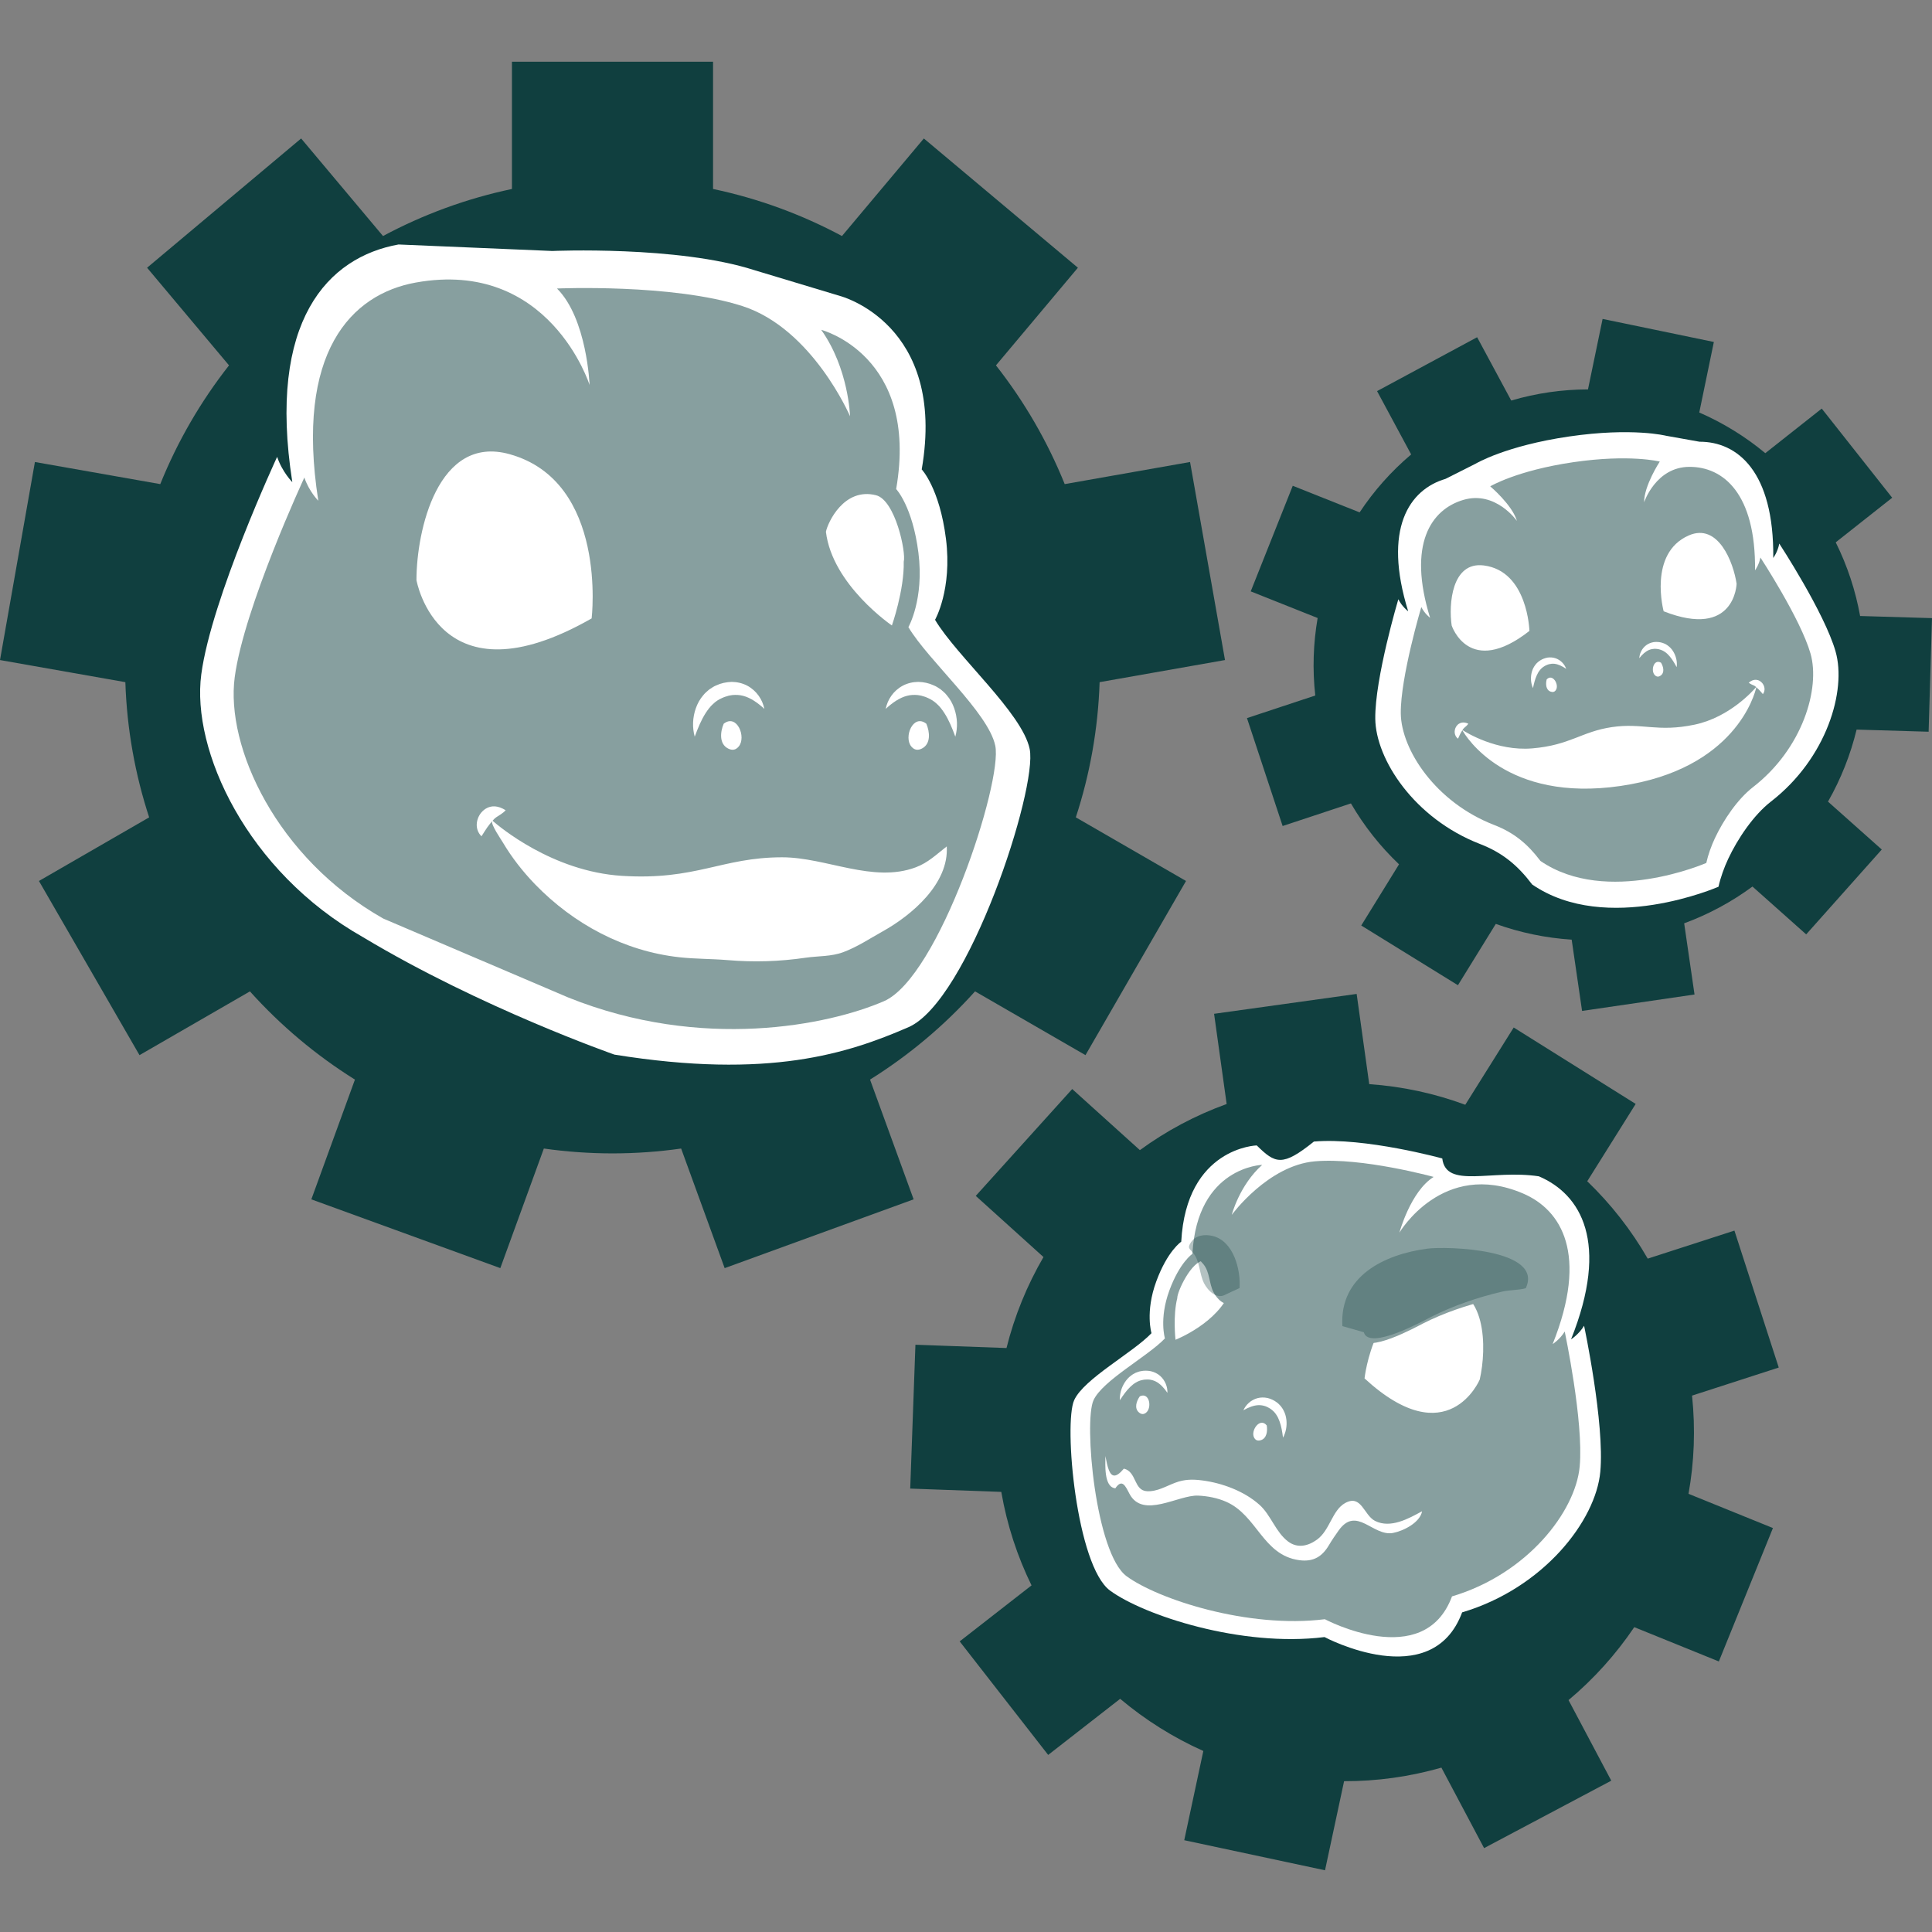 <?xml version="1.0" encoding="UTF-8" standalone="no"?>
<!-- Generator: Adobe Illustrator 16.0.0, SVG Export Plug-In . SVG Version: 6.00 Build 0)  -->

<svg
   xmlns:dc="http://purl.org/dc/elements/1.1/"
   xmlns:cc="http://creativecommons.org/ns#"
   xmlns:rdf="http://www.w3.org/1999/02/22-rdf-syntax-ns#"
   xmlns:svg="http://www.w3.org/2000/svg"
   xmlns="http://www.w3.org/2000/svg"
   xmlns:sodipodi="http://sodipodi.sourceforge.net/DTD/sodipodi-0.dtd"
   xmlns:inkscape="http://www.inkscape.org/namespaces/inkscape"
   version="1.1"
   id="Capa_1"
   x="0px"
   y="0px"
   width="418.879px"
   height="418.879px"
   viewBox="0 0 418.879 418.879"
   style="enable-background:new 0 0 418.879 418.879;"
   xml:space="preserve"
   sodipodi:docname="operation.svg"
   inkscape:version="0.92.3 (2405546, 2018-03-11)"><rect x="0" y="0" width="418.879" height="418.879" fill="#808080" stroke="none"/><defs
   id="defs45" /><sodipodi:namedview
   pagecolor="#ffffff"
   bordercolor="#666666"
   borderopacity="1"
   objecttolerance="10"
   gridtolerance="10"
   guidetolerance="10"
   inkscape:pageopacity="0"
   inkscape:pageshadow="2"
   inkscape:window-width="1853"
   inkscape:window-height="1025"
   id="namedview43"
   showgrid="false"
   inkscape:zoom="1.1268171"
   inkscape:cx="490.51169"
   inkscape:cy="174.9167"
   inkscape:window-x="67"
   inkscape:window-y="27"
   inkscape:window-maximized="1"
   inkscape:current-layer="layer1" />
<g
   inkscape:groupmode="layer"
   id="layer3"
   inkscape:label="Layer 0"><g
     id="g10"
     style="opacity:1;fill:#103f3f;fill-opacity:1">
	<g
   id="g8"
   style="fill:#103f3f;fill-opacity:1">
		<path
   d="m 188.634,234.066 c 8.462,-5.287 16.126,-11.735 22.767,-19.127 l 23.942,13.826 21.8,-37.76 -23.894,-13.796 c 3.038,-9.275 4.825,-19.113 5.16,-29.311 l 27.183,-4.793 -7.574,-42.938 -27.178,4.793 C 227.084,95.651 222.045,86.995 215.934,79.216 L 233.7,58.046 200.3,30.022 182.549,51.174 C 173.879,46.528 164.49,43.055 154.595,40.971 V 13.385 h -43.6 v 27.586 c -9.896,2.084 -19.285,5.557 -27.956,10.203 l -17.75,-21.152 -33.4,28.025 17.764,21.17 c -6.11,7.779 -11.149,16.436 -14.905,25.744 L 7.57,100.168 0,143.106 l 27.179,4.793 c 0.335,10.199 2.123,20.035 5.161,29.313 l -23.896,13.795 21.801,37.759 23.943,-13.822 c 6.639,7.389 14.303,13.838 22.766,19.125 l -9.451,25.963 40.972,14.91 9.438,-25.928 c 4.864,0.688 9.831,1.053 14.882,1.053 5.051,0 10.019,-0.363 14.883,-1.053 l 9.437,25.93 40.97,-14.914 z m -55.841,-34.001 c -30.702,0 -55.68,-24.977 -55.68,-55.68 0,-30.701 24.978,-55.68 55.68,-55.68 30.702,0 55.68,24.979 55.68,55.68 0,30.703 -24.977,55.68 -55.68,55.68 z"
   id="path2"
   style="fill:#103f3f;fill-opacity:1"
   inkscape:connector-curvature="0" />
		<path
   d="m 376.041,266.807 -18.795,6.08 c -3.584,-6.229 -8.014,-11.869 -13.115,-16.779 l 10.504,-16.764 -26.447,-16.57 -10.498,16.75 c -6.604,-2.438 -13.602,-3.973 -20.826,-4.471 l -2.725,-19.559 -30.912,4.309 2.725,19.559 c -6.809,2.453 -13.125,5.847 -18.812,9.996 l -14.672,-13.244 -20.912,23.168 14.684,13.259 c -3.562,6.118 -6.277,12.752 -8.02,19.726 l -19.744,-0.714 -1.129,31.188 19.743,0.716 c 1.246,7.198 3.486,13.991 6.558,20.271 l -15.578,12.143 19.185,24.615 15.609,-12.164 c 5.438,4.582 11.511,8.396 18.031,11.311 l -4.138,19.344 30.522,6.52 4.133,-19.314 c 3.516,0.01 7.072,-0.229 10.652,-0.727 3.582,-0.498 7.07,-1.25 10.447,-2.215 l 9.256,17.451 27.574,-14.623 -9.266,-17.471 c 5.48,-4.586 10.271,-9.918 14.252,-15.812 l 18.338,7.436 11.727,-28.924 -18.303,-7.422 c 1.234,-6.875 1.529,-14.027 0.764,-21.293 l 18.799,-6.084 z m -78.912,83.199 c -21.771,3.031 -41.949,-12.209 -44.98,-33.977 -3.037,-21.769 12.207,-41.949 33.977,-44.979 21.768,-3.036 41.941,12.207 44.98,33.978 3.029,21.767 -12.21,41.941 -33.977,44.978 z"
   id="path4"
   style="fill:#103f3f;fill-opacity:1"
   inkscape:connector-curvature="0" />
		<path
   d="m 418.146,158.647 0.732,-24.629 -15.586,-0.463 c -0.977,-5.428 -2.723,-10.803 -5.285,-15.971 l 12.24,-9.67 -15.271,-19.33 -12.238,9.666 c -4.365,-3.627 -9.193,-6.584 -14.318,-8.816 l 3.164,-15.291 -24.123,-4.996 -3.17,15.281 c -5.559,0.008 -11.156,0.797 -16.641,2.412 l -7.391,-13.727 -21.695,11.684 7.391,13.729 c -4.363,3.686 -8.107,7.934 -11.176,12.566 l -14.496,-5.77 -9.111,22.893 14.508,5.779 c -0.955,5.508 -1.141,11.158 -0.514,16.799 l -14.809,4.898 7.732,23.395 14.809,-4.896 c 2.9,4.986 6.426,9.396 10.426,13.201 l -8.191,13.268 20.963,12.946 8.209,-13.292 c 5.285,1.896 10.828,3.051 16.453,3.414 l 2.252,15.453 24.383,-3.561 -2.246,-15.434 c 2.602,-0.957 5.17,-2.109 7.684,-3.463 2.516,-1.352 4.891,-2.867 7.123,-4.51 l 11.648,10.371 16.387,-18.398 -11.656,-10.383 c 2.795,-4.9 4.875,-10.164 6.203,-15.619 z m -58.71,13.197 c -15.281,8.227 -34.404,2.492 -42.627,-12.783 -8.23,-15.277 -2.494,-34.404 12.787,-42.627 15.273,-8.229 34.395,-2.49 42.625,12.787 8.222,15.278 2.49,34.395 -12.785,42.623 z"
   id="path6"
   style="fill:#103f3f;fill-opacity:1"
   inkscape:connector-curvature="0" />
	</g>
</g></g>
<g
   id="g12">
</g>
<g
   id="g14">
</g>
<g
   id="g16">
</g>
<g
   id="g18">
</g>
<g
   id="g20">
</g>
<g
   id="g22">
</g>
<g
   id="g24">
</g>
<g
   id="g26">
</g>
<g
   id="g28">
</g>
<g
   id="g30">
</g>
<g
   id="g32">
</g>
<g
   id="g34">
</g>
<g
   id="g36">
</g>
<g
   id="g38">
</g>
<g
   id="g40">
</g>
<g
   inkscape:groupmode="layer"
   id="layer1"
   inkscape:label="Layer 1"><path
     inkscape:connector-curvature="0"
     class="st0"
     d="m 202.727,134.378 c 4.712,7.932 18.896,20.186 20.518,28.012 1.776,8.572 -13.307,54.722 -26.319,60.334 -13.012,5.624 -30.07,11.345 -63.707,5.929 0,0 -28.982,-10.119 -54.497,-25.452 C 53.503,188.946 41.451,162.638 43.641,146.194 45.831,129.749 60.086,99.049 60.086,99.049 c 1.101,3.291 3.291,5.482 3.291,5.482 -5.482,-35.08 7.767,-48.778 23.028,-51.525 l 33.34,1.409 c 0,0 27.207,-1.184 43.77,4.144 l 18.623,5.612 c 0,0 23.17,5.991 17.7,37.602 0,0 3.871,4.061 5.257,15.06 1.385,10.999 -2.368,17.546 -2.368,17.546 z"
     id="path11853"
     style="fill:#ffffff;fill-opacity:1;stroke-width:1.184"
     sodipodi:nodetypes="cccccscccccccsc" /><path
     inkscape:connector-curvature="0"
     class="st3"
     d="m 320.888,182.99 c -14.284,-5.53 -22.603,-18.371 -22.713,-27.142 -0.11,-8.771 4.997,-25.924 4.997,-25.924 0.823,1.635 2.139,2.614 2.139,2.614 -5.554,-17.936 0.243,-26.4 8.104,-28.719 6.545,-3.299 6.545,-3.299 6.545,-3.299 0,0 6.464,-3.872 20.232,-5.884 13.768,-2.012 21.066,-0.151 21.066,-0.151 l 7.217,1.287 c 8.197,-0.029 16.174,6.423 15.988,25.2 0,0 0.98,-1.316 1.304,-3.119 0,0 9.803,14.974 12.209,23.408 2.406,8.435 -1.89,23.124 -13.994,32.51 -3.814,2.957 -7.246,8.087 -9.298,12.458 -0.852,1.814 -1.658,4.029 -2.093,6.023 0,0 -24.25,10.603 -40.4,-0.487 -3.096,-4.093 -6.365,-6.864 -11.304,-8.777 z"
     id="path10933-6"
     style="fill:#ffffff;fill-opacity:1;stroke-width:0.58"
     sodipodi:nodetypes="csccccsccccsccccc" /><g
     id="g852"><path
       inkscape:connector-curvature="0"
       class="st0"
       d="m 249.656,289.051 c -4.064,4.261 -14.638,9.867 -16.758,14.509 -2.324,5.083 0.482,35.942 7.774,41.297 7.298,5.355 28.424,12.332 46.502,10.078 0,0 23.237,12.408 29.832,-5.355 17.716,-5.267 28.976,-19.925 29.955,-30.464 0.979,-10.54 -3.513,-31.674 -3.513,-31.674 -1.148,1.889 -2.827,2.942 -2.827,2.942 8.413,-21.046 2.127,-31.457 -6.979,-35.344 -10.261,-1.549 -20.136,2.792 -20.944,-3.873 0,0 -16.765,-4.614 -27.828,-3.663 -6.838,5.508 -8.372,4.805 -12.395,0.836 0,0 -15.27,0.428 -16.37,20.876 0,0 -2.983,1.978 -5.416,8.617 -2.433,6.632 -1.033,11.219 -1.033,11.219 z"
       id="path44-9"
       style="fill:#ffffff;fill-opacity:1;stroke-width:0.68"
       sodipodi:nodetypes="cccccsccccccccc" /><path
       inkscape:connector-curvature="0"
       class="st0"
       d="m 295.689,288.841 c 1.087,4.057 12.959,-2.494 14.563,-3.309 4.716,-2.399 10.282,-4.315 15.467,-5.504 1.678,-0.387 3.52,-0.279 5.083,-0.727 3.996,-8.549 -17.186,-9.14 -21.426,-8.569 -9.31,1.257 -18.973,5.966 -18.334,16.785"
       id="path46-1"
       style="opacity:0.314;fill:#103f3f;fill-opacity:1;stroke-width:0.68" /><path
       inkscape:connector-curvature="0"
       class="st0"
       d="m 265.762,280.652 c -1.964,1.182 -3.907,-0.863 -4.703,-2.419 -1.06,-2.079 -0.87,-4.743 -2.358,-6.564 -0.849,-1.04 -1.325,-1.047 -0.482,-2.324 1.026,-1.549 2.976,-1.801 4.73,-1.366 4.512,1.121 6.075,7.312 5.803,11.287"
       id="path48-2"
       style="opacity:0.314;fill:#103f3f;fill-opacity:1;stroke-width:0.68" /></g></g><g
   inkscape:groupmode="layer"
   id="layer2"
   inkscape:label="Layer 2"><g
     transform="translate(-504.355,-44.36)"
     id="Head"
     style="fill:#103f3f;fill-opacity:1"
     inkscape:export-xdpi="96"
     inkscape:export-ydpi="96" /><g
     transform="matrix(0.516,0,0,0.516,185.899,65.981)"
     id="Head-6"
     style="opacity:0.5;fill:#103f3f;fill-opacity:1"><path
       inkscape:connector-curvature="0"
       class="st3"
       d="m 267.49,218.74 c -24.64,-9.54 -38.99,-31.69 -39.18,-46.82 -0.19,-15.13 8.62,-44.72 8.62,-44.72 1.42,2.82 3.69,4.51 3.69,4.51 -9.58,-30.94 0.42,-45.54 13.98,-49.54 13.56,-4 22.51,8.84 22.51,8.84 -2,-6.78 -11.22,-14.53 -11.22,-14.53 0,0 11.15,-6.68 34.9,-10.15 23.75,-3.47 36.34,-0.26 36.34,-0.26 0,0 -6.61,10.06 -6.59,17.13 0,0 4.9,-14.87 19.04,-14.91 14.14,-0.05 27.9,11.08 27.58,43.47 0,0 1.69,-2.27 2.25,-5.38 0,0 16.91,25.83 21.06,40.38 4.15,14.55 -3.26,39.89 -24.14,56.08 -6.58,5.1 -12.5,13.95 -16.04,21.49 -1.47,3.13 -2.86,6.95 -3.61,10.39 0,0 -41.832,18.29 -69.69,-0.84 -5.34,-7.06 -10.98,-11.84 -19.5,-15.14 z m 14.87,-81.51 c 0,0 -0.65,-25.17 -19.18,-27.51 -13.49,-1.71 -14.8,16.31 -13.49,25.22 -0.01,0 7.28,22.18 32.67,2.29 z m 11.1,11.53 c -1.08,-0.39 -2.28,-0.49 -3.44,-0.33 -1.15,0.21 -2.22,0.6 -3.2,1.24 -0.5,0.29 -0.92,0.71 -1.36,1.09 -0.37,0.44 -0.78,0.86 -1.06,1.36 -0.62,0.96 -1,2.02 -1.2,3.07 -0.41,2.11 -0.17,4.22 0.65,6.08 0.42,-1.97 0.87,-3.8 1.6,-5.39 0.36,-0.79 0.77,-1.53 1.28,-2.13 0.48,-0.63 1.06,-1.15 1.71,-1.56 l 0.49,-0.31 c 0.17,-0.1 0.36,-0.16 0.54,-0.25 0.35,-0.2 0.73,-0.27 1.09,-0.41 0.74,-0.18 1.5,-0.26 2.3,-0.18 1.61,0.17 3.3,0.99 4.95,2.13 -0.67,-1.91 -2.19,-3.61 -4.35,-4.41 z m -3.85,8.85 c -0.48,1.84 -0.38,4.44 1.7,5.14 0.92,0.31 1.65,0.13 2.2,-0.73 1.41,-2.24 -1.4,-7.04 -3.9,-4.41 z m 79.8,-40.18 c -1.3,-8.91 -7.71,-25.8 -20.15,-20.3 -17.09,7.55 -10.5,31.85 -10.5,31.85 30.02,11.79 30.65,-11.55 30.65,-11.55 z m -36.77,27.8 c 0.74,-0.31 1.49,-0.45 2.26,-0.49 0.39,0.03 0.77,-0.01 1.17,0.08 0.19,0.04 0.4,0.04 0.59,0.09 l 0.56,0.16 c 0.74,0.21 1.44,0.54 2.09,1 0.67,0.43 1.26,1.03 1.84,1.68 1.16,1.31 2.11,2.94 3.08,4.7 0.26,-2.02 -0.12,-4.11 -1.12,-6.01 -0.5,-0.95 -1.16,-1.86 -2.03,-2.6 -0.41,-0.4 -0.92,-0.68 -1.4,-1 -0.53,-0.23 -1.05,-0.52 -1.61,-0.65 -1.12,-0.33 -2.25,-0.4 -3.42,-0.27 -1.16,0.18 -2.29,0.62 -3.2,1.3 -1.84,1.38 -2.81,3.45 -2.93,5.47 1.24,-1.57 2.62,-2.85 4.12,-3.46 z m 2.53,10.7 c 0.77,0.67 1.53,0.63 2.32,0.07 1.79,-1.27 1.15,-3.79 0.16,-5.42 -3.16,-1.79 -4.47,3.61 -2.48,5.35 z m 44.57,2.76 c -0.38,-0.33 -0.86,-0.63 -1.39,-0.79 -0.53,-0.16 -1.06,-0.18 -1.52,-0.1 -0.92,0.17 -1.58,0.57 -2.32,1.18 0.74,0.63 1.57,0.89 2.13,1.17 0.5,0.24 0.71,0.43 0.99,0.68 -1.2,1.42 -11.15,12.68 -25.85,15.78 -15.69,3.3 -21.85,-0.85 -34.72,1.03 -12.86,1.88 -17.58,7.62 -33.56,8.95 -14.96,1.24 -27.72,-6.7 -29.28,-7.72 0.2,-0.31 0.35,-0.56 0.76,-0.93 0.46,-0.43 1.18,-0.91 1.7,-1.73 -0.89,-0.38 -1.63,-0.57 -2.56,-0.47 -0.46,0.05 -0.97,0.23 -1.43,0.53 -0.46,0.3 -0.84,0.72 -1.11,1.15 -0.52,0.85 -0.73,1.82 -0.6,2.77 0.14,0.94 0.6,1.76 1.38,2.32 0.41,-0.88 0.67,-1.55 0.96,-2.09 0.27,-0.53 0.55,-1 0.81,-1.41 0.01,-0.02 0.02,-0.04 0.04,-0.06 1.46,2.59 18.38,30.46 66.51,23.42 48.13,-7.04 56.37,-38.58 57.02,-41.48 0.02,0.02 0.03,0.03 0.05,0.04 0.37,0.32 0.77,0.7 1.18,1.12 0.43,0.44 0.87,1.01 1.52,1.73 0.59,-0.76 0.79,-1.68 0.66,-2.62 -0.15,-0.93 -0.62,-1.81 -1.37,-2.47 z"
       id="path10933"
       style="fill:#103f3f;fill-opacity:1"
       sodipodi:nodetypes="csccsccscccccscccccccccccccccccccccccccccccccccccccccccsccccccccccccscccccccccccsccccccscccccc" /></g><g
     transform="matrix(-0.628,0,0,0.628,507.608,210.354)"
     id="Head-7"
     style="opacity:0.5;fill:#103f3f;fill-opacity:1"><path
       inkscape:connector-curvature="0"
       class="st0"
       d="m 406.11,127.11 c 5.98,6.27 21.54,14.52 24.66,21.35 3.42,7.48 -0.71,52.89 -11.44,60.77 -10.74,7.88 -41.827,18.148 -68.43,14.83 0,0 -34.194,18.26 -43.9,-7.88 -26.07,-7.75 -42.64,-29.32 -44.08,-44.83 -1.44,-15.51 5.17,-46.61 5.17,-46.61 1.69,2.78 4.16,4.33 4.16,4.33 -12.38,-30.97 -3.13,-46.29 10.27,-52.01 27.71,-11.82 42.64,13.54 42.64,13.54 0,0 -3.83,-14.23 -11.82,-19.24 0,0 24.67,-6.79 40.95,-5.39 16.28,1.4 28.75,18.49 28.75,18.49 0,0 -2.63,-10.23 -10.51,-17.26 0,0 22.47,0.63 24.09,30.72 0,0 4.39,2.91 7.97,12.68 3.58,9.76 1.52,16.51 1.52,16.51 z m -68.91,13.81 c 0,0 -3.23,-30.41 -25.89,-31.44 -16.51,-0.75 -16.33,21.18 -13.88,31.84 -0.01,-0.01 10.96,26.13 39.77,-0.4 z m 36.98,6.83 c -1.14,-0.31 -2.38,-0.31 -3.56,-0.05 -1.17,0.31 -2.23,0.8 -3.18,1.54 -0.49,0.33 -0.88,0.8 -1.3,1.23 -0.34,0.49 -0.73,0.95 -0.97,1.48 -0.57,1.04 -0.86,2.15 -0.99,3.25 -0.25,2.19 0.17,4.34 1.16,6.19 0.27,-2.06 0.58,-3.97 1.21,-5.66 0.31,-0.84 0.66,-1.63 1.14,-2.3 0.44,-0.69 1,-1.26 1.63,-1.74 l 0.48,-0.35 c 0.16,-0.12 0.36,-0.2 0.53,-0.3 0.35,-0.24 0.72,-0.35 1.09,-0.51 0.75,-0.25 1.52,-0.39 2.35,-0.37 1.67,0.04 3.47,0.75 5.26,1.77 -0.87,-1.91 -2.56,-3.54 -4.85,-4.18 z m -3.21,9.4 c -0.34,1.93 -0.03,4.58 2.17,5.14 0.96,0.24 1.71,0 2.19,-0.94 1.27,-2.41 -2.02,-7.1 -4.36,-4.2 z m 34.28,-11.24 c 1.16,-1.7 2.47,-3.12 3.96,-3.89 0.74,-0.38 1.49,-0.59 2.27,-0.69 0.4,-0.01 0.79,-0.07 1.2,-0.01 0.2,0.02 0.41,0 0.61,0.04 l 0.58,0.11 c 0.77,0.15 1.52,0.42 2.22,0.85 0.72,0.39 1.38,0.95 2.03,1.57 1.3,1.25 2.41,2.84 3.55,4.57 0.09,-2.09 -0.47,-4.21 -1.65,-6.08 -0.59,-0.93 -1.34,-1.81 -2.3,-2.49 -0.44,-0.37 -1,-0.62 -1.52,-0.91 -0.56,-0.2 -1.12,-0.45 -1.71,-0.54 -1.18,-0.26 -2.35,-0.23 -3.53,0 -1.17,0.28 -2.29,0.82 -3.18,1.6 -1.77,1.58 -2.59,3.78 -2.53,5.87 z m -2.79,-18.33 c 0,0 0.94,-8.26 -0.61,-14.37 0.09,-2.09 -4.86,-12.91 -9.3,-12.99 -7.31,-0.14 -9.07,8.29 -9.01,10.38 4.03,11.15 18.92,16.98 18.92,16.98 z m 10.22,25.22 c 0.84,0.63 1.62,0.53 2.38,-0.11 1.74,-1.46 0.86,-3.99 -0.28,-5.58 -3.38,-1.59 -4.29,4.07 -2.1,5.69 z m 12.74,19.89 c -0.9,2.15 -2.32,2.78 -5.14,-0.62 -4.49,1.11 -3.34,7.52 -7.95,7.8 -3.49,0.21 -6.68,-1.78 -9.83,-2.95 -3.14,-1.17 -5.88,-1.21 -9.16,-0.79 -6.96,0.88 -14.62,3.72 -19.9,8.46 -3.93,3.53 -5.6,9.5 -9.9,12.68 -3.23,2.39 -6.88,1.55 -9.97,-0.72 -4.42,-3.23 -5.2,-10.1 -9.65,-12.58 -5.67,-3.16 -6.46,4.2 -10.36,6.16 -5.35,2.68 -11.56,-0.79 -16.22,-3.34 0.66,3.88 6.42,6.81 10.03,7.49 6.98,1.3 12.59,-9.56 18.79,-0.82 1.11,1.56 2.31,3.31 3.28,4.95 2.32,3.96 5.34,5.96 10.37,5.26 12.57,-1.76 14.43,-15.46 25.19,-20.17 2.99,-1.31 6.37,-1.96 9.62,-2.11 6.87,-0.32 19.11,8.18 23.75,-0.65 1.35,-2.58 2.49,-5.38 4.87,-1.87 4.06,-0.45 3.4,-8.43 3.43,-11.15 -0.35,1.83 -0.71,3.67 -1.25,4.97 z"
       id="path44"
       style="fill:#103f3f;fill-opacity:1"
       sodipodi:nodetypes="cccccscccccsccccccccccccccccccccccccccccccccccccccccccccccccccccccccccccccccccccccccccc" /><path
       inkscape:connector-curvature="0"
       class="st0"
       d="m 338.37,126.8 c -1.6,5.97 -19.07,-3.67 -21.43,-4.87 -6.94,-3.53 -15.13,-6.35 -22.76,-8.1 -2.47,-0.57 -5.18,-0.41 -7.48,-1.07 -5.88,-12.58 25.29,-13.45 31.53,-12.61 13.7,1.85 27.92,8.78 26.98,24.7"
       id="path46"
       style="fill:#103f3f;fill-opacity:1" /><path
       inkscape:connector-curvature="0"
       class="st0"
       d="m 382.41,114.75 c 2.89,1.74 5.75,-1.27 6.92,-3.56 1.56,-3.06 1.28,-6.98 3.47,-9.66 1.25,-1.53 1.95,-1.54 0.71,-3.42 -1.51,-2.28 -4.38,-2.65 -6.96,-2.01 -6.64,1.65 -8.94,10.76 -8.54,16.61"
       id="path48"
       style="fill:#103f3f;fill-opacity:1" /></g><g
     transform="matrix(1.087,0,0,1.087,-244.024,-93.226)"
     id="Head-5"
     style="opacity:0.5;fill:#103f3f;fill-opacity:1"
     inkscape:export-xdpi="96"
     inkscape:export-ydpi="96"><path
       inkscape:connector-curvature="0"
       class="st0"
       d="m 405.68,210.85 c 3.98,6.7 15.96,17.05 17.33,23.66 1.5,7.24 -11.24,46.22 -22.23,50.96 -10.99,4.75 -36.22,9.99 -62.95,-0.75 l -36.89,-15.74 c -21.3,-12.04 -31.48,-34.26 -29.63,-48.15 1.85,-13.89 13.89,-39.82 13.89,-39.82 0.93,2.78 2.78,4.63 2.78,4.63 -4.63,-29.63 6.56,-41.2 19.45,-43.52 26.66,-4.8 34.66,20.43 34.66,20.43 0,0 -0.5,-13.24 -6.5,-19.24 0,0 22.98,-1 36.97,3.5 13.99,4.5 21.48,21.98 21.48,21.98 0,0 -0.25,-9.49 -5.75,-17.24 0,0 19.57,5.06 14.95,31.76 0,0 3.27,3.43 4.44,12.72 1.17,9.29 -2,14.82 -2,14.82 z m -63.18,-1.74 c 0,0 3.28,-27.3 -16.38,-32.76 -14.32,-3.97 -18.56,15.29 -18.56,25.12 0,0 4.37,25.11 34.94,7.64 z m 31.04,13.42 c -0.94,-0.5 -2.03,-0.75 -3.11,-0.76 -1.08,0.04 -2.11,0.25 -3.09,0.71 -0.5,0.19 -0.94,0.53 -1.39,0.81 -0.4,0.36 -0.83,0.69 -1.15,1.1 -0.7,0.8 -1.19,1.71 -1.52,2.65 -0.66,1.87 -0.72,3.84 -0.22,5.66 0.65,-1.75 1.31,-3.36 2.19,-4.72 0.44,-0.68 0.91,-1.3 1.46,-1.79 0.53,-0.52 1.13,-0.91 1.78,-1.19 l 0.49,-0.21 c 0.17,-0.07 0.35,-0.1 0.53,-0.16 0.35,-0.14 0.7,-0.16 1.06,-0.23 0.7,-0.06 1.41,-0.04 2.13,0.15 1.45,0.37 2.89,1.35 4.25,2.61 -0.37,-1.85 -1.53,-3.62 -3.41,-4.63 z m -4.7,7.59 c -0.69,1.62 -0.94,4.01 0.87,4.94 0.8,0.41 1.5,0.34 2.11,-0.38 1.6,-1.86 -0.34,-6.64 -2.98,-4.56 z m 32.31,-2.96 c 1.36,-1.26 2.8,-2.24 4.25,-2.61 0.72,-0.19 1.43,-0.21 2.13,-0.15 0.35,0.07 0.7,0.09 1.06,0.23 0.18,0.06 0.36,0.08 0.53,0.16 l 0.49,0.21 c 0.65,0.29 1.25,0.68 1.78,1.19 0.56,0.49 1.02,1.11 1.46,1.79 0.89,1.36 1.55,2.97 2.19,4.72 0.5,-1.81 0.44,-3.79 -0.22,-5.66 -0.33,-0.94 -0.81,-1.85 -1.52,-2.65 -0.31,-0.42 -0.75,-0.74 -1.15,-1.1 -0.45,-0.29 -0.89,-0.62 -1.39,-0.81 -0.98,-0.46 -2.01,-0.68 -3.09,-0.71 -1.08,0.01 -2.18,0.26 -3.11,0.76 -1.89,1.01 -3.04,2.78 -3.41,4.63 z m 1.24,-16.64 c 0,0 2.48,-7.05 2.36,-12.72 0.5,-1.81 -1.67,-12.29 -5.54,-13.26 -6.38,-1.6 -9.61,5.44 -9.98,7.29 1.27,10.6 13.16,18.69 13.16,18.69 z m 3.89,24.16 c 0.61,0.72 1.31,0.79 2.11,0.38 1.81,-0.94 1.56,-3.32 0.87,-4.94 -2.64,-2.08 -4.58,2.7 -2.98,4.56 z m 7.05,19.91 c -2.05,1.58 -3.68,3.23 -6.19,4.17 -8.55,3.2 -17.84,-2 -26.65,-2 -12.04,0 -17.13,4.63 -31.95,3.7 -13.88,-0.87 -24.5,-9.85 -25.8,-10.99 0.22,-0.26 0.39,-0.46 0.81,-0.75 0.47,-0.33 1.2,-0.68 1.8,-1.35 -0.77,-0.46 -1.42,-0.74 -2.29,-0.77 -0.43,-0.01 -0.92,0.08 -1.38,0.3 -0.46,0.21 -0.86,0.56 -1.17,0.91 -0.59,0.7 -0.91,1.57 -0.93,2.45 0,0.88 0.31,1.69 0.95,2.31 0.49,-0.75 0.82,-1.32 1.16,-1.79 0.32,-0.44 0.64,-0.84 0.93,-1.19 0.02,-0.02 0.03,-0.03 0.04,-0.05 -0.32,0.64 1.85,3.77 2.15,4.29 1.79,3.01 3.97,5.79 6.4,8.31 7.72,7.97 17.81,13.36 28.82,14.56 3.19,0.35 6.42,0.3 9.63,0.57 5.23,0.44 10.34,0.28 15.52,-0.48 2.55,-0.37 5.05,-0.2 7.51,-1.11 2.82,-1.05 5.28,-2.71 7.89,-4.16 5.78,-3.23 13.2,-9.5 12.75,-16.93 z"
       id="path11853-3"
       style="fill:#103f3f;fill-opacity:1"
       sodipodi:nodetypes="cccccscccccscccsccccccccccccscccccccccccccccccccccccccccccccccccccccscccccccccccccccccccc" /></g><g
     transform="matrix(0.516,0,0,0.516,187.1,64.749)"
     id="Head-6-5"
     style="fill:#103f3f;fill-opacity:1" /></g></svg>